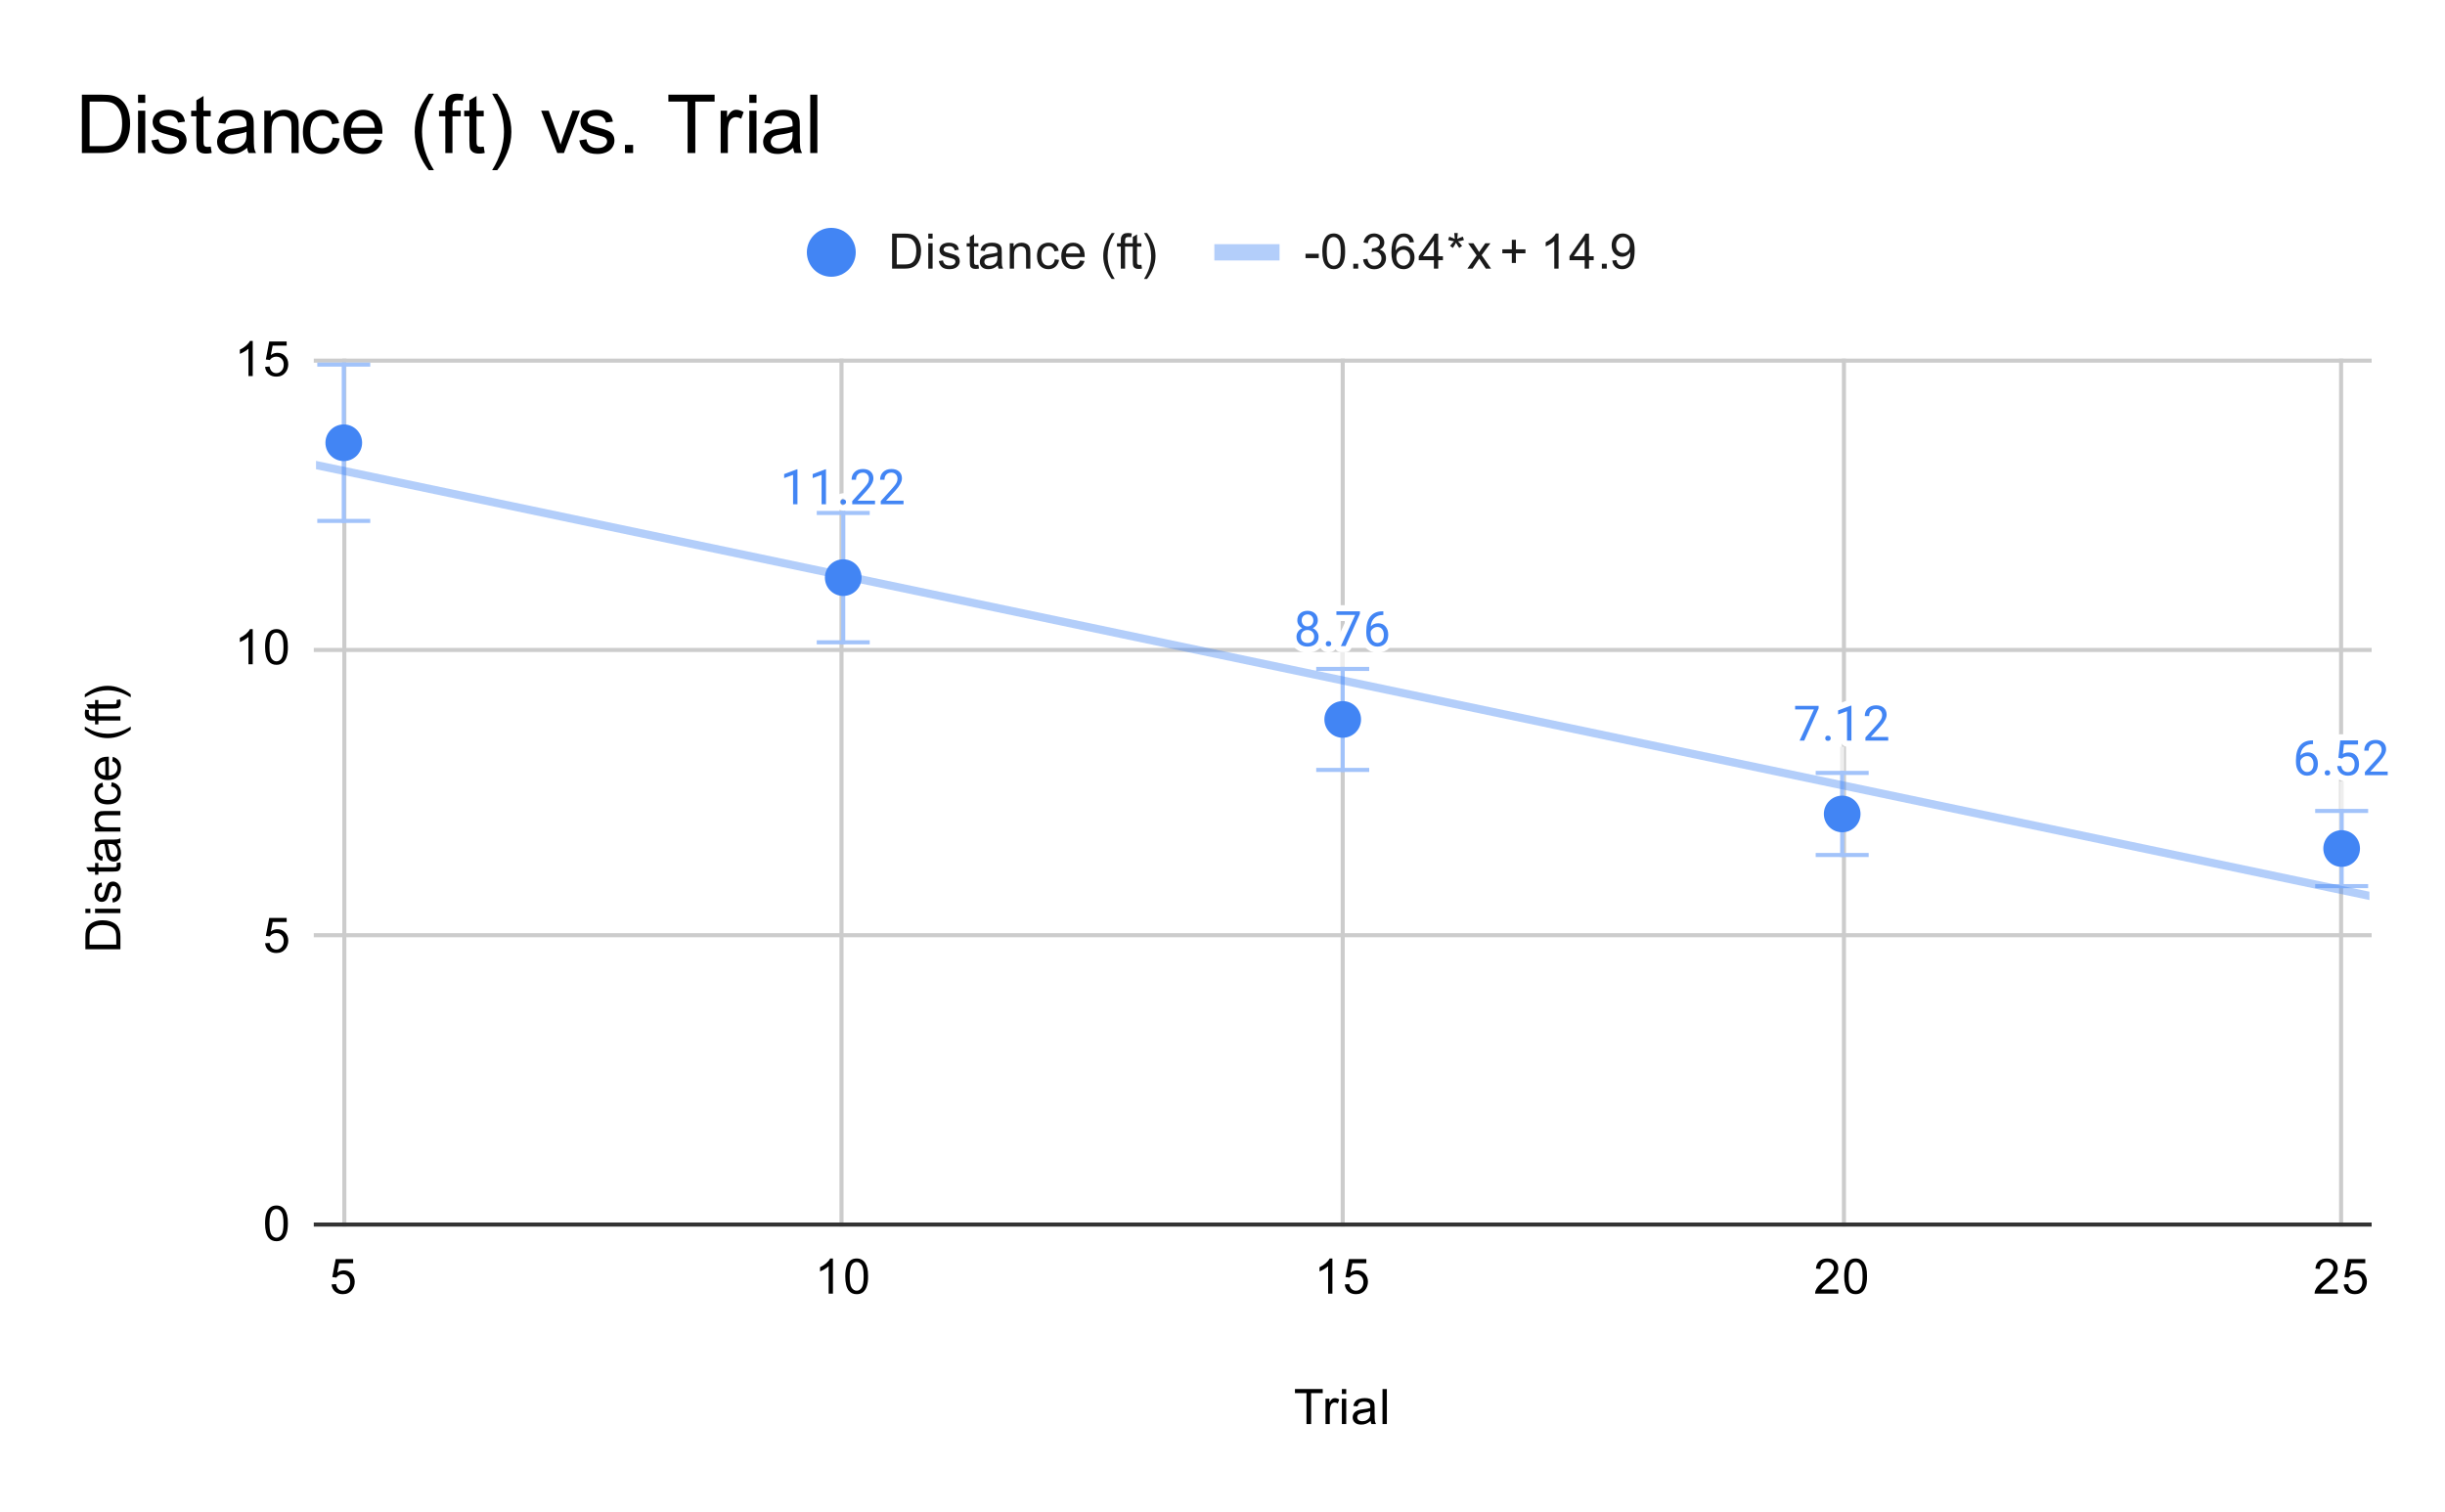 <svg version="1.1" viewBox="0.0 0.0 600.0 371.0" fill="none" stroke="none" stroke-linecap="square" stroke-miterlimit="10" width="600" height="371" xmlns:xlink="http://www.w3.org/1999/xlink" xmlns="http://www.w3.org/2000/svg"><path fill="#ffffff" d="M0 0L600.0 0L600.0 371.0L0 371.0L0 0Z" fill-rule="nonzero"/><path stroke="#cccccc" stroke-width="1.0" stroke-linecap="butt" d="M84.5 88.5L84.5 300.5" fill-rule="nonzero"/><path stroke="#cccccc" stroke-width="1.0" stroke-linecap="butt" d="M206.5 88.5L206.5 300.5" fill-rule="nonzero"/><path stroke="#cccccc" stroke-width="1.0" stroke-linecap="butt" d="M329.5 88.5L329.5 300.5" fill-rule="nonzero"/><path stroke="#cccccc" stroke-width="1.0" stroke-linecap="butt" d="M452.5 88.5L452.5 300.5" fill-rule="nonzero"/><path stroke="#cccccc" stroke-width="1.0" stroke-linecap="butt" d="M574.5 88.5L574.5 300.5" fill-rule="nonzero"/><path stroke="#333333" stroke-width="1.0" stroke-linecap="butt" d="M77.5 300.5L581.5 300.5" fill-rule="nonzero"/><path stroke="#cccccc" stroke-width="1.0" stroke-linecap="butt" d="M77.5 229.5L581.5 229.5" fill-rule="nonzero"/><path stroke="#cccccc" stroke-width="1.0" stroke-linecap="butt" d="M77.5 159.5L581.5 159.5" fill-rule="nonzero"/><path stroke="#cccccc" stroke-width="1.0" stroke-linecap="butt" d="M77.5 88.5L581.5 88.5" fill-rule="nonzero"/><path stroke="#eeeeee" stroke-width="1.0" stroke-linecap="butt" d="M206.93 125.749L206.93 141.749" fill-rule="nonzero"/><path stroke="#eeeeee" stroke-width="1.0" stroke-linecap="butt" d="M329.5 160.545L329.5 176.545" fill-rule="nonzero"/><path stroke="#eeeeee" stroke-width="1.0" stroke-linecap="butt" d="M452.07 183.742L452.07 199.742" fill-rule="nonzero"/><path stroke="#eeeeee" stroke-width="1.0" stroke-linecap="butt" d="M574.639 192.228L574.639 208.228" fill-rule="nonzero"/><clipPath id="id_0"><path d="M77.55 88.283L581.45 88.283L581.45 300.45L77.55 300.45L77.55 88.283Z" clip-rule="nonzero"/></clipPath><path stroke="#a2c3fa" stroke-width="1.0" stroke-linecap="butt" clip-path="url(#id_0)" d="M84.361 127.831L84.361 89.471" fill-rule="nonzero"/><path stroke="#a2c3fa" stroke-width="1.0" stroke-linecap="butt" clip-path="url(#id_0)" d="M78.361 127.831L90.361 127.831" fill-rule="nonzero"/><path stroke="#a2c3fa" stroke-width="1.0" stroke-linecap="butt" clip-path="url(#id_0)" d="M78.361 89.471L90.361 89.471" fill-rule="nonzero"/><path stroke="#a2c3fa" stroke-width="1.0" stroke-linecap="butt" clip-path="url(#id_0)" d="M206.93 157.619L206.93 125.879" fill-rule="nonzero"/><path stroke="#a2c3fa" stroke-width="1.0" stroke-linecap="butt" clip-path="url(#id_0)" d="M200.93 157.619L212.93 157.619" fill-rule="nonzero"/><path stroke="#a2c3fa" stroke-width="1.0" stroke-linecap="butt" clip-path="url(#id_0)" d="M200.93 125.879L212.93 125.879" fill-rule="nonzero"/><path stroke="#a2c3fa" stroke-width="1.0" stroke-linecap="butt" clip-path="url(#id_0)" d="M329.5 188.935L329.5 164.154" fill-rule="nonzero"/><path stroke="#a2c3fa" stroke-width="1.0" stroke-linecap="butt" clip-path="url(#id_0)" d="M323.5 188.935L335.5 188.935" fill-rule="nonzero"/><path stroke="#a2c3fa" stroke-width="1.0" stroke-linecap="butt" clip-path="url(#id_0)" d="M323.5 164.154L335.5 164.154" fill-rule="nonzero"/><path stroke="#a2c3fa" stroke-width="1.0" stroke-linecap="butt" clip-path="url(#id_0)" d="M452.07 209.812L452.07 189.671" fill-rule="nonzero"/><path stroke="#a2c3fa" stroke-width="1.0" stroke-linecap="butt" clip-path="url(#id_0)" d="M446.07 209.812L458.07 209.812" fill-rule="nonzero"/><path stroke="#a2c3fa" stroke-width="1.0" stroke-linecap="butt" clip-path="url(#id_0)" d="M446.07 189.671L458.07 189.671" fill-rule="nonzero"/><path stroke="#a2c3fa" stroke-width="1.0" stroke-linecap="butt" clip-path="url(#id_0)" d="M574.639 217.45L574.639 199.006" fill-rule="nonzero"/><path stroke="#a2c3fa" stroke-width="1.0" stroke-linecap="butt" clip-path="url(#id_0)" d="M568.639 217.45L580.639 217.45" fill-rule="nonzero"/><path stroke="#a2c3fa" stroke-width="1.0" stroke-linecap="butt" clip-path="url(#id_0)" d="M568.639 199.006L580.639 199.006" fill-rule="nonzero"/><path stroke="#4285f4" stroke-width="2.0" stroke-linecap="butt" stroke-opacity="0.4" clip-path="url(#id_0)" d="M0 97.855L581.45 219.841" fill-rule="nonzero"/><path fill="#4285f4" clip-path="url(#id_0)" d="M88.861 108.651C88.861 111.137 86.846 113.151 84.361 113.151C81.875 113.151 79.861 111.137 79.861 108.651C79.861 106.166 81.875 104.151 84.361 104.151C86.846 104.151 88.861 106.166 88.861 108.651Z" fill-rule="nonzero"/><path fill="#4285f4" clip-path="url(#id_0)" d="M211.43 141.749C211.43 144.235 209.416 146.249 206.93 146.249C204.445 146.249 202.43 144.235 202.43 141.749C202.43 139.264 204.445 137.249 206.93 137.249C209.416 137.249 211.43 139.264 211.43 141.749Z" fill-rule="nonzero"/><path fill="#4285f4" clip-path="url(#id_0)" d="M334.0 176.545C334.0 179.03 331.985 181.045 329.5 181.045C327.015 181.045 325.0 179.03 325.0 176.545C325.0 174.059 327.015 172.045 329.5 172.045C331.985 172.045 334.0 174.059 334.0 176.545Z" fill-rule="nonzero"/><path fill="#4285f4" clip-path="url(#id_0)" d="M456.57 199.742C456.57 202.227 454.555 204.242 452.07 204.242C449.584 204.242 447.57 202.227 447.57 199.742C447.57 197.256 449.584 195.242 452.07 195.242C454.555 195.242 456.57 197.256 456.57 199.742Z" fill-rule="nonzero"/><path fill="#4285f4" clip-path="url(#id_0)" d="M579.139 208.228C579.139 210.714 577.125 212.728 574.639 212.728C572.154 212.728 570.139 210.714 570.139 208.228C570.139 205.743 572.154 203.728 574.639 203.728C577.125 203.728 579.139 205.743 579.139 208.228Z" fill-rule="nonzero"/><path stroke="#ffffff" stroke-width="3.0" stroke-linejoin="round" stroke-linecap="round" d="M195.696 123.749L194.618 123.749L194.618 116.531L192.43 117.327L192.43 116.343L195.54 115.171L195.696 115.171L195.696 123.749ZM202.696 123.749L201.618 123.749L201.618 116.531L199.43 117.327L199.43 116.343L202.54 115.171L202.696 115.171L202.696 123.749ZM206.274 123.187Q206.274 122.906 206.43 122.718Q206.602 122.531 206.93 122.531Q207.274 122.531 207.446 122.718Q207.618 122.906 207.618 123.187Q207.618 123.452 207.446 123.64Q207.274 123.812 206.93 123.812Q206.602 123.812 206.43 123.64Q206.274 123.452 206.274 123.187ZM214.727 123.749L209.134 123.749L209.134 122.968L212.087 119.687Q212.743 118.937 212.993 118.484Q213.243 118.015 213.243 117.515Q213.243 116.843 212.837 116.421Q212.446 115.984 211.759 115.984Q210.962 115.984 210.509 116.452Q210.055 116.906 210.055 117.734L208.977 117.734Q208.977 116.546 209.727 115.827Q210.493 115.093 211.759 115.093Q212.962 115.093 213.649 115.718Q214.337 116.343 214.337 117.39Q214.337 118.64 212.727 120.39L210.446 122.859L214.727 122.859L214.727 123.749ZM221.727 123.749L216.134 123.749L216.134 122.968L219.087 119.687Q219.743 118.937 219.993 118.484Q220.243 118.015 220.243 117.515Q220.243 116.843 219.837 116.421Q219.446 115.984 218.759 115.984Q217.962 115.984 217.509 116.452Q217.055 116.906 217.055 117.734L215.977 117.734Q215.977 116.546 216.727 115.827Q217.493 115.093 218.759 115.093Q219.962 115.093 220.649 115.718Q221.337 116.343 221.337 117.39Q221.337 118.64 219.727 120.39L217.446 122.859L221.727 122.859L221.727 123.749Z" fill-rule="nonzero"/><path fill="#4285f4" d="M195.696 123.749L194.618 123.749L194.618 116.531L192.43 117.327L192.43 116.343L195.54 115.171L195.696 115.171L195.696 123.749ZM202.696 123.749L201.618 123.749L201.618 116.531L199.43 117.327L199.43 116.343L202.54 115.171L202.696 115.171L202.696 123.749ZM206.274 123.187Q206.274 122.906 206.43 122.718Q206.602 122.531 206.93 122.531Q207.274 122.531 207.446 122.718Q207.618 122.906 207.618 123.187Q207.618 123.452 207.446 123.64Q207.274 123.812 206.93 123.812Q206.602 123.812 206.43 123.64Q206.274 123.452 206.274 123.187ZM214.727 123.749L209.134 123.749L209.134 122.968L212.087 119.687Q212.743 118.937 212.993 118.484Q213.243 118.015 213.243 117.515Q213.243 116.843 212.837 116.421Q212.446 115.984 211.759 115.984Q210.962 115.984 210.509 116.452Q210.055 116.906 210.055 117.734L208.977 117.734Q208.977 116.546 209.727 115.827Q210.493 115.093 211.759 115.093Q212.962 115.093 213.649 115.718Q214.337 116.343 214.337 117.39Q214.337 118.64 212.727 120.39L210.446 122.859L214.727 122.859L214.727 123.749ZM221.727 123.749L216.134 123.749L216.134 122.968L219.087 119.687Q219.743 118.937 219.993 118.484Q220.243 118.015 220.243 117.515Q220.243 116.843 219.837 116.421Q219.446 115.984 218.759 115.984Q217.962 115.984 217.509 116.452Q217.055 116.906 217.055 117.734L215.977 117.734Q215.977 116.546 216.727 115.827Q217.493 115.093 218.759 115.093Q219.962 115.093 220.649 115.718Q221.337 116.343 221.337 117.39Q221.337 118.64 219.727 120.39L217.446 122.859L221.727 122.859L221.727 123.749Z" fill-rule="nonzero"/><path stroke="#ffffff" stroke-width="3.0" stroke-linejoin="round" stroke-linecap="round" d="M323.391 152.232Q323.391 152.873 323.047 153.373Q322.703 153.873 322.141 154.154Q322.797 154.435 323.188 154.998Q323.578 155.545 323.578 156.248Q323.578 157.342 322.828 158.013Q322.094 158.67 320.875 158.67Q319.641 158.67 318.891 158.013Q318.156 157.342 318.156 156.248Q318.156 155.545 318.531 154.998Q318.906 154.435 319.578 154.154Q319.016 153.873 318.688 153.373Q318.359 152.873 318.359 152.232Q318.359 151.154 319.047 150.529Q319.734 149.888 320.875 149.888Q322.0 149.888 322.688 150.529Q323.391 151.154 323.391 152.232ZM322.5 156.217Q322.5 155.498 322.047 155.06Q321.594 154.607 320.859 154.607Q320.125 154.607 319.672 155.06Q319.234 155.498 319.234 156.232Q319.234 156.951 319.672 157.373Q320.109 157.779 320.875 157.779Q321.625 157.779 322.062 157.357Q322.5 156.935 322.5 156.217ZM320.875 150.779Q320.234 150.779 319.828 151.185Q319.438 151.576 319.438 152.263Q319.438 152.904 319.828 153.31Q320.219 153.717 320.859 153.717Q321.516 153.717 321.906 153.31Q322.297 152.904 322.297 152.263Q322.297 151.607 321.891 151.201Q321.484 150.779 320.875 150.779ZM325.344 157.982Q325.344 157.701 325.5 157.513Q325.672 157.326 326.0 157.326Q326.344 157.326 326.516 157.513Q326.688 157.701 326.688 157.982Q326.688 158.248 326.516 158.435Q326.344 158.607 326.0 158.607Q325.672 158.607 325.5 158.435Q325.344 158.248 325.344 157.982ZM333.719 150.623L330.188 158.545L329.047 158.545L332.562 150.904L327.953 150.904L327.953 150.013L333.719 150.013L333.719 150.623ZM339.469 150.013L339.469 150.92L339.266 150.92Q338.0 150.951 337.25 151.685Q336.5 152.404 336.375 153.717Q337.062 152.951 338.219 152.951Q339.328 152.951 340.0 153.732Q340.672 154.513 340.672 155.763Q340.672 157.076 339.953 157.873Q339.234 158.67 338.016 158.67Q336.797 158.67 336.031 157.732Q335.281 156.779 335.281 155.295L335.281 154.888Q335.281 152.529 336.281 151.279Q337.281 150.029 339.266 150.013L339.469 150.013ZM338.047 153.857Q337.484 153.857 337.016 154.185Q336.547 154.513 336.359 155.029L336.359 155.42Q336.359 156.482 336.828 157.123Q337.312 157.763 338.016 157.763Q338.75 157.763 339.172 157.232Q339.594 156.685 339.594 155.81Q339.594 154.935 339.172 154.404Q338.75 153.857 338.047 153.857Z" fill-rule="nonzero"/><path fill="#4285f4" d="M323.391 152.232Q323.391 152.873 323.047 153.373Q322.703 153.873 322.141 154.154Q322.797 154.435 323.188 154.998Q323.578 155.545 323.578 156.248Q323.578 157.342 322.828 158.013Q322.094 158.67 320.875 158.67Q319.641 158.67 318.891 158.013Q318.156 157.342 318.156 156.248Q318.156 155.545 318.531 154.998Q318.906 154.435 319.578 154.154Q319.016 153.873 318.688 153.373Q318.359 152.873 318.359 152.232Q318.359 151.154 319.047 150.529Q319.734 149.888 320.875 149.888Q322.0 149.888 322.688 150.529Q323.391 151.154 323.391 152.232ZM322.5 156.217Q322.5 155.498 322.047 155.06Q321.594 154.607 320.859 154.607Q320.125 154.607 319.672 155.06Q319.234 155.498 319.234 156.232Q319.234 156.951 319.672 157.373Q320.109 157.779 320.875 157.779Q321.625 157.779 322.062 157.357Q322.5 156.935 322.5 156.217ZM320.875 150.779Q320.234 150.779 319.828 151.185Q319.438 151.576 319.438 152.263Q319.438 152.904 319.828 153.31Q320.219 153.717 320.859 153.717Q321.516 153.717 321.906 153.31Q322.297 152.904 322.297 152.263Q322.297 151.607 321.891 151.201Q321.484 150.779 320.875 150.779ZM325.344 157.982Q325.344 157.701 325.5 157.513Q325.672 157.326 326.0 157.326Q326.344 157.326 326.516 157.513Q326.688 157.701 326.688 157.982Q326.688 158.248 326.516 158.435Q326.344 158.607 326.0 158.607Q325.672 158.607 325.5 158.435Q325.344 158.248 325.344 157.982ZM333.719 150.623L330.188 158.545L329.047 158.545L332.562 150.904L327.953 150.904L327.953 150.013L333.719 150.013L333.719 150.623ZM339.469 150.013L339.469 150.92L339.266 150.92Q338.0 150.951 337.25 151.685Q336.5 152.404 336.375 153.717Q337.062 152.951 338.219 152.951Q339.328 152.951 340.0 153.732Q340.672 154.513 340.672 155.763Q340.672 157.076 339.953 157.873Q339.234 158.67 338.016 158.67Q336.797 158.67 336.031 157.732Q335.281 156.779 335.281 155.295L335.281 154.888Q335.281 152.529 336.281 151.279Q337.281 150.029 339.266 150.013L339.469 150.013ZM338.047 153.857Q337.484 153.857 337.016 154.185Q336.547 154.513 336.359 155.029L336.359 155.42Q336.359 156.482 336.828 157.123Q337.312 157.763 338.016 157.763Q338.75 157.763 339.172 157.232Q339.594 156.685 339.594 155.81Q339.594 154.935 339.172 154.404Q338.75 153.857 338.047 153.857Z" fill-rule="nonzero"/><path stroke="#ffffff" stroke-width="3.0" stroke-linejoin="round" stroke-linecap="round" d="M446.288 173.82L442.757 181.742L441.616 181.742L445.132 174.101L440.523 174.101L440.523 173.21L446.288 173.21L446.288 173.82ZM447.913 181.179Q447.913 180.898 448.07 180.71Q448.241 180.523 448.57 180.523Q448.913 180.523 449.085 180.71Q449.257 180.898 449.257 181.179Q449.257 181.445 449.085 181.632Q448.913 181.804 448.57 181.804Q448.241 181.804 448.07 181.632Q447.913 181.445 447.913 181.179ZM454.335 181.742L453.257 181.742L453.257 174.523L451.07 175.32L451.07 174.335L454.179 173.163L454.335 173.163L454.335 181.742ZM463.366 181.742L457.773 181.742L457.773 180.96L460.726 177.679Q461.382 176.929 461.632 176.476Q461.882 176.007 461.882 175.507Q461.882 174.835 461.476 174.413Q461.085 173.976 460.398 173.976Q459.601 173.976 459.148 174.445Q458.695 174.898 458.695 175.726L457.616 175.726Q457.616 174.538 458.366 173.82Q459.132 173.085 460.398 173.085Q461.601 173.085 462.288 173.71Q462.976 174.335 462.976 175.382Q462.976 176.632 461.366 178.382L459.085 180.851L463.366 180.851L463.366 181.742Z" fill-rule="nonzero"/><path fill="#4285f4" d="M446.288 173.82L442.757 181.742L441.616 181.742L445.132 174.101L440.523 174.101L440.523 173.21L446.288 173.21L446.288 173.82ZM447.913 181.179Q447.913 180.898 448.07 180.71Q448.241 180.523 448.57 180.523Q448.913 180.523 449.085 180.71Q449.257 180.898 449.257 181.179Q449.257 181.445 449.085 181.632Q448.913 181.804 448.57 181.804Q448.241 181.804 448.07 181.632Q447.913 181.445 447.913 181.179ZM454.335 181.742L453.257 181.742L453.257 174.523L451.07 175.32L451.07 174.335L454.179 173.163L454.335 173.163L454.335 181.742ZM463.366 181.742L457.773 181.742L457.773 180.96L460.726 177.679Q461.382 176.929 461.632 176.476Q461.882 176.007 461.882 175.507Q461.882 174.835 461.476 174.413Q461.085 173.976 460.398 173.976Q459.601 173.976 459.148 174.445Q458.695 174.898 458.695 175.726L457.616 175.726Q457.616 174.538 458.366 173.82Q459.132 173.085 460.398 173.085Q461.601 173.085 462.288 173.71Q462.976 174.335 462.976 175.382Q462.976 176.632 461.366 178.382L459.085 180.851L463.366 180.851L463.366 181.742Z" fill-rule="nonzero"/><path stroke="#ffffff" stroke-width="3.0" stroke-linejoin="round" stroke-linecap="round" d="M567.608 181.697L567.608 182.603L567.405 182.603Q566.139 182.634 565.389 183.369Q564.639 184.088 564.514 185.4Q565.202 184.634 566.358 184.634Q567.467 184.634 568.139 185.416Q568.811 186.197 568.811 187.447Q568.811 188.759 568.092 189.556Q567.374 190.353 566.155 190.353Q564.936 190.353 564.17 189.416Q563.42 188.463 563.42 186.978L563.42 186.572Q563.42 184.213 564.42 182.963Q565.42 181.713 567.405 181.697L567.608 181.697ZM566.186 185.541Q565.624 185.541 565.155 185.869Q564.686 186.197 564.499 186.713L564.499 187.103Q564.499 188.166 564.967 188.806Q565.452 189.447 566.155 189.447Q566.889 189.447 567.311 188.916Q567.733 188.369 567.733 187.494Q567.733 186.619 567.311 186.088Q566.889 185.541 566.186 185.541ZM570.483 189.666Q570.483 189.384 570.639 189.197Q570.811 189.009 571.139 189.009Q571.483 189.009 571.655 189.197Q571.827 189.384 571.827 189.666Q571.827 189.931 571.655 190.119Q571.483 190.291 571.139 190.291Q570.811 190.291 570.639 190.119Q570.483 189.931 570.483 189.666ZM573.842 185.947L574.28 181.697L578.655 181.697L578.655 182.697L575.202 182.697L574.936 185.025Q575.577 184.65 576.374 184.65Q577.53 184.65 578.217 185.431Q578.905 186.197 578.905 187.509Q578.905 188.822 578.186 189.588Q577.483 190.353 576.202 190.353Q575.077 190.353 574.358 189.728Q573.639 189.088 573.545 187.978L574.561 187.978Q574.67 188.713 575.092 189.088Q575.514 189.463 576.202 189.463Q576.952 189.463 577.389 188.947Q577.827 188.431 577.827 187.525Q577.827 186.666 577.358 186.15Q576.889 185.634 576.108 185.634Q575.405 185.634 574.999 185.931L574.717 186.166L573.842 185.947ZM585.936 190.228L580.342 190.228L580.342 189.447L583.295 186.166Q583.952 185.416 584.202 184.963Q584.452 184.494 584.452 183.994Q584.452 183.322 584.045 182.9Q583.655 182.463 582.967 182.463Q582.17 182.463 581.717 182.931Q581.264 183.384 581.264 184.213L580.186 184.213Q580.186 183.025 580.936 182.306Q581.702 181.572 582.967 181.572Q584.17 181.572 584.858 182.197Q585.545 182.822 585.545 183.869Q585.545 185.119 583.936 186.869L581.655 189.338L585.936 189.338L585.936 190.228Z" fill-rule="nonzero"/><path fill="#4285f4" d="M567.608 181.697L567.608 182.603L567.405 182.603Q566.139 182.634 565.389 183.369Q564.639 184.088 564.514 185.4Q565.202 184.634 566.358 184.634Q567.467 184.634 568.139 185.416Q568.811 186.197 568.811 187.447Q568.811 188.759 568.092 189.556Q567.374 190.353 566.155 190.353Q564.936 190.353 564.17 189.416Q563.42 188.463 563.42 186.978L563.42 186.572Q563.42 184.213 564.42 182.963Q565.42 181.713 567.405 181.697L567.608 181.697ZM566.186 185.541Q565.624 185.541 565.155 185.869Q564.686 186.197 564.499 186.713L564.499 187.103Q564.499 188.166 564.967 188.806Q565.452 189.447 566.155 189.447Q566.889 189.447 567.311 188.916Q567.733 188.369 567.733 187.494Q567.733 186.619 567.311 186.088Q566.889 185.541 566.186 185.541ZM570.483 189.666Q570.483 189.384 570.639 189.197Q570.811 189.009 571.139 189.009Q571.483 189.009 571.655 189.197Q571.827 189.384 571.827 189.666Q571.827 189.931 571.655 190.119Q571.483 190.291 571.139 190.291Q570.811 190.291 570.639 190.119Q570.483 189.931 570.483 189.666ZM573.842 185.947L574.28 181.697L578.655 181.697L578.655 182.697L575.202 182.697L574.936 185.025Q575.577 184.65 576.374 184.65Q577.53 184.65 578.217 185.431Q578.905 186.197 578.905 187.509Q578.905 188.822 578.186 189.588Q577.483 190.353 576.202 190.353Q575.077 190.353 574.358 189.728Q573.639 189.088 573.545 187.978L574.561 187.978Q574.67 188.713 575.092 189.088Q575.514 189.463 576.202 189.463Q576.952 189.463 577.389 188.947Q577.827 188.431 577.827 187.525Q577.827 186.666 577.358 186.15Q576.889 185.634 576.108 185.634Q575.405 185.634 574.999 185.931L574.717 186.166L573.842 185.947ZM585.936 190.228L580.342 190.228L580.342 189.447L583.295 186.166Q583.952 185.416 584.202 184.963Q584.452 184.494 584.452 183.994Q584.452 183.322 584.045 182.9Q583.655 182.463 582.967 182.463Q582.17 182.463 581.717 182.931Q581.264 183.384 581.264 184.213L580.186 184.213Q580.186 183.025 580.936 182.306Q581.702 181.572 582.967 181.572Q584.17 181.572 584.858 182.197Q585.545 182.822 585.545 183.869Q585.545 185.119 583.936 186.869L581.655 189.338L585.936 189.338L585.936 190.228Z" fill-rule="nonzero"/><path fill="#000000" d="M320.609 349.45L320.609 341.872L317.781 341.872L317.781 340.856L324.594 340.856L324.594 341.872L321.75 341.872L321.75 349.45L320.609 349.45ZM325.281 349.45L325.281 343.231L326.234 343.231L326.234 344.169Q326.594 343.512 326.891 343.309Q327.203 343.091 327.578 343.091Q328.109 343.091 328.656 343.419L328.297 344.403Q327.906 344.169 327.531 344.169Q327.172 344.169 326.891 344.387Q326.625 344.591 326.516 344.966Q326.328 345.528 326.328 346.184L326.328 349.45L325.281 349.45ZM329.297 342.075L329.297 340.856L330.359 340.856L330.359 342.075L329.297 342.075ZM329.297 349.45L329.297 343.231L330.359 343.231L330.359 349.45L329.297 349.45ZM336.359 348.684Q335.766 349.184 335.219 349.387Q334.688 349.591 334.062 349.591Q333.031 349.591 332.484 349.091Q331.938 348.591 331.938 347.809Q331.938 347.356 332.141 346.981Q332.344 346.591 332.688 346.372Q333.031 346.137 333.453 346.028Q333.75 345.934 334.391 345.856Q335.656 345.716 336.266 345.497Q336.266 345.278 336.266 345.231Q336.266 344.575 335.969 344.309Q335.562 343.966 334.766 343.966Q334.031 343.966 333.672 344.231Q333.312 344.481 333.141 345.137L332.109 344.997Q332.25 344.341 332.578 343.934Q332.906 343.528 333.516 343.309Q334.125 343.091 334.922 343.091Q335.719 343.091 336.219 343.278Q336.719 343.466 336.953 343.747Q337.188 344.028 337.281 344.466Q337.328 344.731 337.328 345.434L337.328 346.841Q337.328 348.309 337.391 348.7Q337.469 349.091 337.672 349.45L336.562 349.45Q336.406 349.122 336.359 348.684ZM336.266 346.325Q335.688 346.559 334.547 346.731Q333.891 346.825 333.625 346.95Q333.359 347.059 333.203 347.278Q333.062 347.497 333.062 347.778Q333.062 348.2 333.375 348.481Q333.703 348.762 334.312 348.762Q334.922 348.762 335.391 348.497Q335.875 348.231 336.094 347.762Q336.266 347.403 336.266 346.716L336.266 346.325ZM339.266 349.45L339.266 340.856L340.328 340.856L340.328 349.45L339.266 349.45Z" fill-rule="nonzero"/><path fill="#000000" d="M29.55 232.945L20.956 232.945L20.956 229.976Q20.956 228.976 21.081 228.445Q21.253 227.71 21.691 227.195Q22.269 226.507 23.175 226.179Q24.066 225.835 25.206 225.835Q26.191 225.835 26.941 226.07Q27.691 226.289 28.191 226.648Q28.691 227.007 28.972 227.445Q29.253 227.867 29.409 228.46Q29.55 229.054 29.55 229.835L29.55 232.945ZM28.534 231.804L28.534 229.976Q28.534 229.117 28.378 228.632Q28.222 228.148 27.925 227.867Q27.534 227.46 26.847 227.242Q26.159 227.007 25.191 227.007Q23.847 227.007 23.128 227.46Q22.394 227.898 22.144 228.523Q21.972 228.992 21.972 229.992L21.972 231.804L28.534 231.804ZM22.175 224.07L20.956 224.07L20.956 223.007L22.175 223.007L22.175 224.07ZM29.55 224.07L23.331 224.07L23.331 223.007L29.55 223.007L29.55 224.07ZM27.691 221.492L27.534 220.46Q28.159 220.367 28.488 219.976Q28.816 219.57 28.816 218.835Q28.816 218.117 28.534 217.773Q28.238 217.414 27.831 217.414Q27.472 217.414 27.269 217.726Q27.128 217.945 26.909 218.804Q26.613 219.96 26.409 220.414Q26.191 220.851 25.816 221.085Q25.441 221.32 24.972 221.32Q24.566 221.32 24.206 221.132Q23.847 220.945 23.613 220.617Q23.441 220.367 23.316 219.945Q23.191 219.523 23.191 219.023Q23.191 218.304 23.409 217.757Q23.613 217.195 23.972 216.929Q24.331 216.664 24.925 216.57L25.066 217.601Q24.597 217.664 24.331 218.007Q24.05 218.335 24.05 218.96Q24.05 219.679 24.3 219.992Q24.534 220.304 24.863 220.304Q25.066 220.304 25.222 220.179Q25.394 220.039 25.503 219.773Q25.566 219.617 25.769 218.835Q26.081 217.71 26.269 217.273Q26.456 216.835 26.816 216.585Q27.175 216.335 27.722 216.335Q28.253 216.335 28.722 216.648Q29.175 216.945 29.441 217.523Q29.691 218.101 29.691 218.835Q29.691 220.054 29.191 220.695Q28.675 221.32 27.691 221.492ZM28.613 211.773L29.534 211.617Q29.628 212.07 29.628 212.414Q29.628 212.992 29.456 213.304Q29.269 213.617 28.972 213.757Q28.675 213.882 27.722 213.882L24.144 213.882L24.144 214.648L23.331 214.648L23.331 213.882L21.784 213.882L21.159 212.835L23.331 212.835L23.331 211.773L24.144 211.773L24.144 212.835L27.784 212.835Q28.238 212.835 28.363 212.789Q28.488 212.726 28.566 212.601Q28.644 212.476 28.644 212.242Q28.644 212.054 28.613 211.773ZM28.784 207.007Q29.284 207.601 29.488 208.148Q29.691 208.679 29.691 209.304Q29.691 210.335 29.191 210.882Q28.691 211.429 27.909 211.429Q27.456 211.429 27.081 211.226Q26.691 211.023 26.472 210.679Q26.238 210.335 26.128 209.914Q26.034 209.617 25.956 208.976Q25.816 207.71 25.597 207.101Q25.378 207.101 25.331 207.101Q24.675 207.101 24.409 207.398Q24.066 207.804 24.066 208.601Q24.066 209.335 24.331 209.695Q24.581 210.054 25.238 210.226L25.097 211.257Q24.441 211.117 24.034 210.789Q23.628 210.46 23.409 209.851Q23.191 209.242 23.191 208.445Q23.191 207.648 23.378 207.148Q23.566 206.648 23.847 206.414Q24.128 206.179 24.566 206.085Q24.831 206.039 25.534 206.039L26.941 206.039Q28.409 206.039 28.8 205.976Q29.191 205.898 29.55 205.695L29.55 206.804Q29.222 206.96 28.784 207.007ZM26.425 207.101Q26.659 207.679 26.831 208.82Q26.925 209.476 27.05 209.742Q27.159 210.007 27.378 210.164Q27.597 210.304 27.878 210.304Q28.3 210.304 28.581 209.992Q28.863 209.664 28.863 209.054Q28.863 208.445 28.597 207.976Q28.331 207.492 27.863 207.273Q27.503 207.101 26.816 207.101L26.425 207.101ZM29.55 204.07L23.331 204.07L23.331 203.132L24.206 203.132Q23.191 202.445 23.191 201.148Q23.191 200.585 23.394 200.117Q23.597 199.632 23.925 199.398Q24.253 199.164 24.691 199.07Q24.988 199.023 25.722 199.023L29.55 199.023L29.55 200.07L25.769 200.07Q25.113 200.07 24.8 200.195Q24.488 200.32 24.3 200.632Q24.097 200.945 24.097 201.367Q24.097 202.039 24.534 202.539Q24.956 203.023 26.144 203.023L29.55 203.023L29.55 204.07ZM27.269 193.007L27.409 191.976Q28.472 192.148 29.081 192.851Q29.691 193.554 29.691 194.57Q29.691 195.851 28.863 196.632Q28.019 197.398 26.456 197.398Q25.456 197.398 24.706 197.07Q23.941 196.726 23.566 196.054Q23.191 195.367 23.191 194.554Q23.191 193.554 23.706 192.914Q24.206 192.257 25.159 192.07L25.316 193.101Q24.691 193.242 24.378 193.617Q24.05 193.992 24.05 194.523Q24.05 195.32 24.628 195.82Q25.191 196.32 26.425 196.32Q27.691 196.32 28.253 195.835Q28.816 195.351 28.816 194.585Q28.816 193.96 28.441 193.554Q28.066 193.132 27.269 193.007ZM27.55 186.82L27.675 185.726Q28.628 185.976 29.159 186.679Q29.691 187.382 29.691 188.46Q29.691 189.82 28.847 190.632Q28.003 191.429 26.488 191.429Q24.925 191.429 24.066 190.617Q23.191 189.804 23.191 188.523Q23.191 187.273 24.034 186.492Q24.878 185.695 26.425 185.695Q26.519 185.695 26.706 185.695L26.706 190.335Q27.738 190.273 28.284 189.757Q28.816 189.242 28.816 188.46Q28.816 187.882 28.519 187.476Q28.206 187.054 27.55 186.82ZM25.847 190.273L25.847 186.804Q25.05 186.867 24.659 187.195Q24.05 187.71 24.05 188.507Q24.05 189.242 24.534 189.742Q25.019 190.226 25.847 190.273ZM32.081 179.054Q30.972 179.929 29.503 180.539Q28.019 181.132 26.441 181.132Q25.05 181.132 23.769 180.695Q22.284 180.164 20.816 179.054L20.816 178.304Q22.034 179.007 22.55 179.242Q23.363 179.601 24.238 179.804Q25.331 180.054 26.441 180.054Q29.269 180.054 32.081 178.304L32.081 179.054ZM29.55 176.82L24.144 176.82L24.144 177.757L23.331 177.757L23.331 176.82L22.659 176.82Q22.034 176.82 21.738 176.71Q21.316 176.554 21.066 176.179Q20.816 175.789 20.816 175.101Q20.816 174.648 20.925 174.117L21.831 174.273Q21.784 174.601 21.784 174.898Q21.784 175.382 21.988 175.585Q22.191 175.773 22.753 175.773L23.331 175.773L23.331 174.554L24.144 174.554L24.144 175.773L29.55 175.773L29.55 176.82ZM28.613 171.773L29.534 171.617Q29.628 172.07 29.628 172.414Q29.628 172.992 29.456 173.304Q29.269 173.617 28.972 173.757Q28.675 173.882 27.722 173.882L24.144 173.882L24.144 174.648L23.331 174.648L23.331 173.882L21.784 173.882L21.159 172.835L23.331 172.835L23.331 171.773L24.144 171.773L24.144 172.835L27.784 172.835Q28.238 172.835 28.363 172.789Q28.488 172.726 28.566 172.601Q28.644 172.476 28.644 172.242Q28.644 172.054 28.613 171.773ZM32.081 170.382L32.081 171.132Q29.269 169.382 26.441 169.382Q25.347 169.382 24.253 169.632Q23.378 169.835 22.566 170.195Q22.05 170.429 20.816 171.132L20.816 170.382Q22.284 169.289 23.769 168.757Q25.05 168.304 26.441 168.304Q28.019 168.304 29.503 168.914Q30.972 169.523 32.081 170.382Z" fill-rule="nonzero"/><path fill="#000000" d="M65.05 300.216Q65.05 298.684 65.362 297.762Q65.675 296.825 66.284 296.325Q66.909 295.825 67.847 295.825Q68.534 295.825 69.05 296.106Q69.581 296.387 69.925 296.919Q70.269 297.434 70.456 298.184Q70.644 298.934 70.644 300.216Q70.644 301.731 70.331 302.653Q70.034 303.575 69.409 304.091Q68.8 304.591 67.847 304.591Q66.612 304.591 65.894 303.7Q65.05 302.637 65.05 300.216ZM66.128 300.216Q66.128 302.325 66.628 303.028Q67.128 303.731 67.847 303.731Q68.581 303.731 69.066 303.028Q69.566 302.325 69.566 300.216Q69.566 298.091 69.066 297.403Q68.581 296.7 67.831 296.7Q67.112 296.7 66.675 297.309Q66.128 298.091 66.128 300.216Z" fill-rule="nonzero"/><path fill="#000000" d="M65.05 231.478L66.159 231.384Q66.284 232.197 66.722 232.603Q67.175 233.009 67.816 233.009Q68.566 233.009 69.097 232.431Q69.628 231.853 69.628 230.915Q69.628 230.009 69.112 229.493Q68.612 228.962 67.784 228.962Q67.284 228.962 66.862 229.197Q66.456 229.431 66.222 229.79L65.237 229.665L66.066 225.259L70.347 225.259L70.347 226.259L66.909 226.259L66.456 228.572Q67.222 228.025 68.066 228.025Q69.191 228.025 69.956 228.806Q70.737 229.587 70.737 230.822Q70.737 231.978 70.066 232.837Q69.237 233.868 67.816 233.868Q66.644 233.868 65.894 233.212Q65.159 232.556 65.05 231.478Z" fill-rule="nonzero"/><path fill="#000000" d="M62.019 163.006L60.972 163.006L60.972 156.287Q60.581 156.646 59.956 157.021Q59.347 157.381 58.862 157.552L58.862 156.537Q59.737 156.115 60.394 155.537Q61.066 154.943 61.347 154.381L62.019 154.381L62.019 163.006ZM65.05 158.771Q65.05 157.24 65.362 156.318Q65.675 155.381 66.284 154.881Q66.909 154.381 67.847 154.381Q68.534 154.381 69.05 154.662Q69.581 154.943 69.925 155.474Q70.269 155.99 70.456 156.74Q70.644 157.49 70.644 158.771Q70.644 160.287 70.331 161.209Q70.034 162.131 69.409 162.646Q68.8 163.146 67.847 163.146Q66.612 163.146 65.894 162.256Q65.05 161.193 65.05 158.771ZM66.128 158.771Q66.128 160.881 66.628 161.584Q67.128 162.287 67.847 162.287Q68.581 162.287 69.066 161.584Q69.566 160.881 69.566 158.771Q69.566 156.646 69.066 155.959Q68.581 155.256 67.831 155.256Q67.112 155.256 66.675 155.865Q66.128 156.646 66.128 158.771Z" fill-rule="nonzero"/><path fill="#000000" d="M62.019 92.283L60.972 92.283L60.972 85.565Q60.581 85.924 59.956 86.299Q59.347 86.658 58.862 86.83L58.862 85.815Q59.737 85.393 60.394 84.815Q61.066 84.221 61.347 83.658L62.019 83.658L62.019 92.283ZM65.05 90.033L66.159 89.94Q66.284 90.752 66.722 91.158Q67.175 91.565 67.816 91.565Q68.566 91.565 69.097 90.986Q69.628 90.408 69.628 89.471Q69.628 88.565 69.112 88.049Q68.612 87.518 67.784 87.518Q67.284 87.518 66.862 87.752Q66.456 87.986 66.222 88.346L65.237 88.221L66.066 83.815L70.347 83.815L70.347 84.815L66.909 84.815L66.456 87.127Q67.222 86.58 68.066 86.58Q69.191 86.58 69.956 87.361Q70.737 88.143 70.737 89.377Q70.737 90.533 70.066 91.393Q69.237 92.424 67.816 92.424Q66.644 92.424 65.894 91.768Q65.159 91.111 65.05 90.033Z" fill-rule="nonzero"/><path fill="#000000" d="M81.361 315.2L82.47 315.106Q82.595 315.919 83.033 316.325Q83.486 316.731 84.126 316.731Q84.876 316.731 85.408 316.153Q85.939 315.575 85.939 314.637Q85.939 313.731 85.423 313.216Q84.923 312.684 84.095 312.684Q83.595 312.684 83.173 312.919Q82.767 313.153 82.533 313.512L81.548 313.387L82.376 308.981L86.658 308.981L86.658 309.981L83.22 309.981L82.767 312.294Q83.533 311.747 84.376 311.747Q85.501 311.747 86.267 312.528Q87.048 313.309 87.048 314.544Q87.048 315.7 86.376 316.559Q85.548 317.591 84.126 317.591Q82.955 317.591 82.205 316.934Q81.47 316.278 81.361 315.2Z" fill-rule="nonzero"/><path fill="#000000" d="M204.399 317.45L203.352 317.45L203.352 310.731Q202.962 311.091 202.337 311.466Q201.727 311.825 201.243 311.997L201.243 310.981Q202.118 310.559 202.774 309.981Q203.446 309.387 203.727 308.825L204.399 308.825L204.399 317.45ZM207.43 313.216Q207.43 311.684 207.743 310.762Q208.055 309.825 208.665 309.325Q209.29 308.825 210.227 308.825Q210.915 308.825 211.43 309.106Q211.962 309.387 212.305 309.919Q212.649 310.434 212.837 311.184Q213.024 311.934 213.024 313.216Q213.024 314.731 212.712 315.653Q212.415 316.575 211.79 317.091Q211.18 317.591 210.227 317.591Q208.993 317.591 208.274 316.7Q207.43 315.637 207.43 313.216ZM208.509 313.216Q208.509 315.325 209.009 316.028Q209.509 316.731 210.227 316.731Q210.962 316.731 211.446 316.028Q211.946 315.325 211.946 313.216Q211.946 311.091 211.446 310.403Q210.962 309.7 210.212 309.7Q209.493 309.7 209.055 310.309Q208.509 311.091 208.509 313.216Z" fill-rule="nonzero"/><path fill="#000000" d="M326.969 317.45L325.922 317.45L325.922 310.731Q325.531 311.091 324.906 311.466Q324.297 311.825 323.812 311.997L323.812 310.981Q324.688 310.559 325.344 309.981Q326.016 309.387 326.297 308.825L326.969 308.825L326.969 317.45ZM330.0 315.2L331.109 315.106Q331.234 315.919 331.672 316.325Q332.125 316.731 332.766 316.731Q333.516 316.731 334.047 316.153Q334.578 315.575 334.578 314.637Q334.578 313.731 334.062 313.216Q333.562 312.684 332.734 312.684Q332.234 312.684 331.812 312.919Q331.406 313.153 331.172 313.512L330.188 313.387L331.016 308.981L335.297 308.981L335.297 309.981L331.859 309.981L331.406 312.294Q332.172 311.747 333.016 311.747Q334.141 311.747 334.906 312.528Q335.688 313.309 335.688 314.544Q335.688 315.7 335.016 316.559Q334.188 317.591 332.766 317.591Q331.594 317.591 330.844 316.934Q330.109 316.278 330.0 315.2Z" fill-rule="nonzero"/><path fill="#000000" d="M451.116 316.434L451.116 317.45L445.429 317.45Q445.429 317.075 445.554 316.716Q445.773 316.137 446.241 315.575Q446.726 315.012 447.632 314.278Q449.038 313.122 449.523 312.45Q450.023 311.778 450.023 311.184Q450.023 310.559 449.57 310.137Q449.116 309.7 448.398 309.7Q447.632 309.7 447.179 310.153Q446.726 310.606 446.71 311.419L445.632 311.309Q445.741 310.091 446.46 309.466Q447.195 308.825 448.429 308.825Q449.663 308.825 450.382 309.512Q451.101 310.2 451.101 311.216Q451.101 311.731 450.882 312.231Q450.679 312.716 450.179 313.278Q449.695 313.825 448.57 314.778Q447.616 315.575 447.335 315.872Q447.07 316.153 446.898 316.434L451.116 316.434ZM452.57 313.216Q452.57 311.684 452.882 310.762Q453.195 309.825 453.804 309.325Q454.429 308.825 455.366 308.825Q456.054 308.825 456.57 309.106Q457.101 309.387 457.445 309.919Q457.788 310.434 457.976 311.184Q458.163 311.934 458.163 313.216Q458.163 314.731 457.851 315.653Q457.554 316.575 456.929 317.091Q456.32 317.591 455.366 317.591Q454.132 317.591 453.413 316.7Q452.57 315.637 452.57 313.216ZM453.648 313.216Q453.648 315.325 454.148 316.028Q454.648 316.731 455.366 316.731Q456.101 316.731 456.585 316.028Q457.085 315.325 457.085 313.216Q457.085 311.091 456.585 310.403Q456.101 309.7 455.351 309.7Q454.632 309.7 454.195 310.309Q453.648 311.091 453.648 313.216Z" fill-rule="nonzero"/><path fill="#000000" d="M573.686 316.434L573.686 317.45L567.999 317.45Q567.999 317.075 568.124 316.716Q568.342 316.137 568.811 315.575Q569.295 315.012 570.202 314.278Q571.608 313.122 572.092 312.45Q572.592 311.778 572.592 311.184Q572.592 310.559 572.139 310.137Q571.686 309.7 570.967 309.7Q570.202 309.7 569.749 310.153Q569.295 310.606 569.28 311.419L568.202 311.309Q568.311 310.091 569.03 309.466Q569.764 308.825 570.999 308.825Q572.233 308.825 572.952 309.512Q573.67 310.2 573.67 311.216Q573.67 311.731 573.452 312.231Q573.249 312.716 572.749 313.278Q572.264 313.825 571.139 314.778Q570.186 315.575 569.905 315.872Q569.639 316.153 569.467 316.434L573.686 316.434ZM575.139 315.2L576.249 315.106Q576.374 315.919 576.811 316.325Q577.264 316.731 577.905 316.731Q578.655 316.731 579.186 316.153Q579.717 315.575 579.717 314.637Q579.717 313.731 579.202 313.216Q578.702 312.684 577.874 312.684Q577.374 312.684 576.952 312.919Q576.545 313.153 576.311 313.512L575.327 313.387L576.155 308.981L580.436 308.981L580.436 309.981L576.999 309.981L576.545 312.294Q577.311 311.747 578.155 311.747Q579.28 311.747 580.045 312.528Q580.827 313.309 580.827 314.544Q580.827 315.7 580.155 316.559Q579.327 317.591 577.905 317.591Q576.733 317.591 575.983 316.934Q575.249 316.278 575.139 315.2Z" fill-rule="nonzero"/><path fill="#4285f4" d="M210.0 61.917C210.0 65.23 207.314 67.917 204.0 67.917C200.686 67.917 198.0 65.23 198.0 61.917C198.0 58.603 200.686 55.917 204.0 55.917C207.314 55.917 210.0 58.603 210.0 61.917Z" fill-rule="nonzero"/><path fill="#1a1a1a" d="M218.922 65.917L218.922 57.323L221.891 57.323Q222.891 57.323 223.422 57.448Q224.156 57.62 224.672 58.057Q225.359 58.635 225.688 59.542Q226.031 60.432 226.031 61.573Q226.031 62.557 225.797 63.307Q225.578 64.057 225.219 64.557Q224.859 65.057 224.422 65.339Q224.0 65.62 223.406 65.776Q222.812 65.917 222.031 65.917L218.922 65.917ZM220.062 64.901L221.891 64.901Q222.75 64.901 223.234 64.745Q223.719 64.589 224.0 64.292Q224.406 63.901 224.625 63.214Q224.859 62.526 224.859 61.557Q224.859 60.214 224.406 59.495Q223.969 58.76 223.344 58.51Q222.875 58.339 221.875 58.339L220.062 58.339L220.062 64.901ZM227.797 58.542L227.797 57.323L228.859 57.323L228.859 58.542L227.797 58.542ZM227.797 65.917L227.797 59.698L228.859 59.698L228.859 65.917L227.797 65.917ZM230.375 64.057L231.406 63.901Q231.5 64.526 231.891 64.854Q232.297 65.182 233.031 65.182Q233.75 65.182 234.094 64.901Q234.453 64.604 234.453 64.198Q234.453 63.839 234.141 63.635Q233.922 63.495 233.062 63.276Q231.906 62.979 231.453 62.776Q231.016 62.557 230.781 62.182Q230.547 61.807 230.547 61.339Q230.547 60.932 230.734 60.573Q230.922 60.214 231.25 59.979Q231.5 59.807 231.922 59.682Q232.344 59.557 232.844 59.557Q233.562 59.557 234.109 59.776Q234.672 59.979 234.938 60.339Q235.203 60.698 235.297 61.292L234.266 61.432Q234.203 60.964 233.859 60.698Q233.531 60.417 232.906 60.417Q232.188 60.417 231.875 60.667Q231.562 60.901 231.562 61.229Q231.562 61.432 231.688 61.589Q231.828 61.76 232.094 61.87Q232.25 61.932 233.031 62.135Q234.156 62.448 234.594 62.635Q235.031 62.823 235.281 63.182Q235.531 63.542 235.531 64.089Q235.531 64.62 235.219 65.089Q234.922 65.542 234.344 65.807Q233.766 66.057 233.031 66.057Q231.812 66.057 231.172 65.557Q230.547 65.042 230.375 64.057ZM240.094 64.979L240.25 65.901Q239.797 65.995 239.453 65.995Q238.875 65.995 238.562 65.823Q238.25 65.635 238.109 65.339Q237.984 65.042 237.984 64.089L237.984 60.51L237.219 60.51L237.219 59.698L237.984 59.698L237.984 58.151L239.031 57.526L239.031 59.698L240.094 59.698L240.094 60.51L239.031 60.51L239.031 64.151Q239.031 64.604 239.078 64.729Q239.141 64.854 239.266 64.932Q239.391 65.01 239.625 65.01Q239.812 65.01 240.094 64.979ZM244.859 65.151Q244.266 65.651 243.719 65.854Q243.188 66.057 242.562 66.057Q241.531 66.057 240.984 65.557Q240.438 65.057 240.438 64.276Q240.438 63.823 240.641 63.448Q240.844 63.057 241.188 62.839Q241.531 62.604 241.953 62.495Q242.25 62.401 242.891 62.323Q244.156 62.182 244.766 61.964Q244.766 61.745 244.766 61.698Q244.766 61.042 244.469 60.776Q244.062 60.432 243.266 60.432Q242.531 60.432 242.172 60.698Q241.812 60.948 241.641 61.604L240.609 61.464Q240.75 60.807 241.078 60.401Q241.406 59.995 242.016 59.776Q242.625 59.557 243.422 59.557Q244.219 59.557 244.719 59.745Q245.219 59.932 245.453 60.214Q245.688 60.495 245.781 60.932Q245.828 61.198 245.828 61.901L245.828 63.307Q245.828 64.776 245.891 65.167Q245.969 65.557 246.172 65.917L245.062 65.917Q244.906 65.589 244.859 65.151ZM244.766 62.792Q244.188 63.026 243.047 63.198Q242.391 63.292 242.125 63.417Q241.859 63.526 241.703 63.745Q241.562 63.964 241.562 64.245Q241.562 64.667 241.875 64.948Q242.203 65.229 242.812 65.229Q243.422 65.229 243.891 64.964Q244.375 64.698 244.594 64.229Q244.766 63.87 244.766 63.182L244.766 62.792ZM247.797 65.917L247.797 59.698L248.734 59.698L248.734 60.573Q249.422 59.557 250.719 59.557Q251.281 59.557 251.75 59.76Q252.234 59.964 252.469 60.292Q252.703 60.62 252.797 61.057Q252.844 61.354 252.844 62.089L252.844 65.917L251.797 65.917L251.797 62.135Q251.797 61.479 251.672 61.167Q251.547 60.854 251.234 60.667Q250.922 60.464 250.5 60.464Q249.828 60.464 249.328 60.901Q248.844 61.323 248.844 62.51L248.844 65.917L247.797 65.917ZM258.859 63.635L259.891 63.776Q259.719 64.839 259.016 65.448Q258.312 66.057 257.297 66.057Q256.016 66.057 255.234 65.229Q254.469 64.385 254.469 62.823Q254.469 61.823 254.797 61.073Q255.141 60.307 255.812 59.932Q256.5 59.557 257.312 59.557Q258.312 59.557 258.953 60.073Q259.609 60.573 259.797 61.526L258.766 61.682Q258.625 61.057 258.25 60.745Q257.875 60.417 257.344 60.417Q256.547 60.417 256.047 60.995Q255.547 61.557 255.547 62.792Q255.547 64.057 256.031 64.62Q256.516 65.182 257.281 65.182Q257.906 65.182 258.312 64.807Q258.734 64.432 258.859 63.635ZM265.047 63.917L266.141 64.042Q265.891 64.995 265.188 65.526Q264.484 66.057 263.406 66.057Q262.047 66.057 261.234 65.214Q260.438 64.37 260.438 62.854Q260.438 61.292 261.25 60.432Q262.062 59.557 263.344 59.557Q264.594 59.557 265.375 60.401Q266.172 61.245 266.172 62.792Q266.172 62.885 266.172 63.073L261.531 63.073Q261.594 64.104 262.109 64.651Q262.625 65.182 263.406 65.182Q263.984 65.182 264.391 64.885Q264.812 64.573 265.047 63.917ZM261.594 62.214L265.062 62.214Q265.0 61.417 264.672 61.026Q264.156 60.417 263.359 60.417Q262.625 60.417 262.125 60.901Q261.641 61.385 261.594 62.214ZM272.812 68.448Q271.938 67.339 271.328 65.87Q270.734 64.385 270.734 62.807Q270.734 61.417 271.172 60.135Q271.703 58.651 272.812 57.182L273.562 57.182Q272.859 58.401 272.625 58.917Q272.266 59.729 272.062 60.604Q271.812 61.698 271.812 62.807Q271.812 65.635 273.562 68.448L272.812 68.448ZM275.047 65.917L275.047 60.51L274.109 60.51L274.109 59.698L275.047 59.698L275.047 59.026Q275.047 58.401 275.156 58.104Q275.312 57.682 275.688 57.432Q276.078 57.182 276.766 57.182Q277.219 57.182 277.75 57.292L277.594 58.198Q277.266 58.151 276.969 58.151Q276.484 58.151 276.281 58.354Q276.094 58.557 276.094 59.12L276.094 59.698L277.312 59.698L277.312 60.51L276.094 60.51L276.094 65.917L275.047 65.917ZM280.094 64.979L280.25 65.901Q279.797 65.995 279.453 65.995Q278.875 65.995 278.562 65.823Q278.25 65.635 278.109 65.339Q277.984 65.042 277.984 64.089L277.984 60.51L277.219 60.51L277.219 59.698L277.984 59.698L277.984 58.151L279.031 57.526L279.031 59.698L280.094 59.698L280.094 60.51L279.031 60.51L279.031 64.151Q279.031 64.604 279.078 64.729Q279.141 64.854 279.266 64.932Q279.391 65.01 279.625 65.01Q279.812 65.01 280.094 64.979ZM281.484 68.448L280.734 68.448Q282.484 65.635 282.484 62.807Q282.484 61.714 282.234 60.62Q282.031 59.745 281.672 58.932Q281.438 58.417 280.734 57.182L281.484 57.182Q282.578 58.651 283.109 60.135Q283.562 61.417 283.562 62.807Q283.562 64.385 282.953 65.87Q282.344 67.339 281.484 68.448Z" fill-rule="nonzero"/><path stroke="#4285f4" stroke-width="4.0" stroke-linecap="butt" stroke-opacity="0.4" d="M300.0 61.917L312.0 61.917" fill-rule="nonzero"/><path fill="#1a1a1a" d="M320.375 63.339L320.375 62.276L323.625 62.276L323.625 63.339L320.375 63.339ZM324.5 61.682Q324.5 60.151 324.812 59.229Q325.125 58.292 325.734 57.792Q326.359 57.292 327.297 57.292Q327.984 57.292 328.5 57.573Q329.031 57.854 329.375 58.385Q329.719 58.901 329.906 59.651Q330.094 60.401 330.094 61.682Q330.094 63.198 329.781 64.12Q329.484 65.042 328.859 65.557Q328.25 66.057 327.297 66.057Q326.062 66.057 325.344 65.167Q324.5 64.104 324.5 61.682ZM325.578 61.682Q325.578 63.792 326.078 64.495Q326.578 65.198 327.297 65.198Q328.031 65.198 328.516 64.495Q329.016 63.792 329.016 61.682Q329.016 59.557 328.516 58.87Q328.031 58.167 327.281 58.167Q326.562 58.167 326.125 58.776Q325.578 59.557 325.578 61.682ZM332.094 65.917L332.094 64.714L333.297 64.714L333.297 65.917L332.094 65.917ZM334.5 63.651L335.562 63.51Q335.734 64.401 336.172 64.807Q336.609 65.198 337.234 65.198Q337.984 65.198 338.5 64.682Q339.016 64.167 339.016 63.401Q339.016 62.682 338.531 62.214Q338.062 61.729 337.328 61.729Q337.031 61.729 336.578 61.854L336.703 60.917Q336.812 60.932 336.875 60.932Q337.547 60.932 338.078 60.589Q338.625 60.229 338.625 59.495Q338.625 58.917 338.234 58.542Q337.844 58.151 337.219 58.151Q336.609 58.151 336.188 58.542Q335.781 58.932 335.672 59.698L334.609 59.51Q334.797 58.464 335.484 57.885Q336.172 57.292 337.188 57.292Q337.891 57.292 338.484 57.604Q339.078 57.901 339.391 58.417Q339.703 58.932 339.703 59.526Q339.703 60.073 339.406 60.542Q339.109 60.995 338.531 61.26Q339.281 61.432 339.703 61.995Q340.125 62.542 340.125 63.385Q340.125 64.51 339.297 65.292Q338.484 66.073 337.234 66.073Q336.109 66.073 335.359 65.401Q334.609 64.714 334.5 63.651ZM346.969 59.432L345.922 59.51Q345.781 58.885 345.531 58.604Q345.094 58.151 344.469 58.151Q343.969 58.151 343.578 58.432Q343.094 58.807 342.797 59.51Q342.516 60.198 342.5 61.479Q342.875 60.901 343.422 60.62Q343.984 60.339 344.594 60.339Q345.641 60.339 346.375 61.12Q347.125 61.901 347.125 63.12Q347.125 63.932 346.766 64.635Q346.422 65.323 345.812 65.698Q345.203 66.057 344.438 66.057Q343.109 66.057 342.281 65.089Q341.453 64.12 341.453 61.901Q341.453 59.401 342.375 58.276Q343.172 57.292 344.531 57.292Q345.547 57.292 346.188 57.87Q346.844 58.432 346.969 59.432ZM342.672 63.135Q342.672 63.682 342.891 64.182Q343.125 64.667 343.531 64.932Q343.953 65.198 344.422 65.198Q345.078 65.198 345.562 64.667Q346.047 64.12 346.047 63.198Q346.047 62.307 345.562 61.792Q345.094 61.276 344.375 61.276Q343.656 61.276 343.156 61.792Q342.672 62.307 342.672 63.135ZM351.875 65.917L351.875 63.854L348.156 63.854L348.156 62.885L352.078 57.323L352.938 57.323L352.938 62.885L354.094 62.885L354.094 63.854L352.938 63.854L352.938 65.917L351.875 65.917ZM351.875 62.885L351.875 59.026L349.188 62.885L351.875 62.885ZM355.375 58.901L355.641 58.073Q356.578 58.401 357.0 58.635Q356.891 57.573 356.875 57.182L357.734 57.182Q357.719 57.76 357.594 58.635Q358.203 58.323 358.984 58.073L359.25 58.901Q358.5 59.151 357.797 59.229Q358.141 59.542 358.797 60.339L358.094 60.839Q357.75 60.37 357.297 59.573Q356.859 60.401 356.531 60.839L355.844 60.339Q356.516 59.495 356.812 59.229Q356.062 59.089 355.375 58.901ZM360.094 65.917L362.359 62.682L360.266 59.698L361.578 59.698L362.531 61.151Q362.797 61.573 362.969 61.854Q363.219 61.464 363.438 61.167L364.484 59.698L365.75 59.698L363.594 62.62L365.906 65.917L364.625 65.917L363.344 63.979L363.0 63.464L361.359 65.917L360.094 65.917ZM371.0 64.526L371.0 62.167L368.672 62.167L368.672 61.182L371.0 61.182L371.0 58.854L372.0 58.854L372.0 61.182L374.344 61.182L374.344 62.167L372.0 62.167L372.0 64.526L371.0 64.526ZM382.469 65.917L381.422 65.917L381.422 59.198Q381.031 59.557 380.406 59.932Q379.797 60.292 379.312 60.464L379.312 59.448Q380.188 59.026 380.844 58.448Q381.516 57.854 381.797 57.292L382.469 57.292L382.469 65.917ZM388.875 65.917L388.875 63.854L385.156 63.854L385.156 62.885L389.078 57.323L389.938 57.323L389.938 62.885L391.094 62.885L391.094 63.854L389.938 63.854L389.938 65.917L388.875 65.917ZM388.875 62.885L388.875 59.026L386.188 62.885L388.875 62.885ZM393.094 65.917L393.094 64.714L394.297 64.714L394.297 65.917L393.094 65.917ZM395.656 63.932L396.672 63.839Q396.797 64.557 397.156 64.885Q397.531 65.198 398.094 65.198Q398.578 65.198 398.938 64.979Q399.312 64.745 399.547 64.385Q399.781 64.01 399.938 63.385Q400.094 62.745 400.094 62.089Q400.094 62.01 400.094 61.87Q399.781 62.37 399.234 62.698Q398.688 63.01 398.047 63.01Q396.969 63.01 396.234 62.245Q395.5 61.464 395.5 60.198Q395.5 58.885 396.266 58.089Q397.047 57.292 398.203 57.292Q399.031 57.292 399.719 57.745Q400.422 58.198 400.781 59.042Q401.141 59.87 401.141 61.448Q401.141 63.089 400.781 64.073Q400.438 65.042 399.719 65.557Q399.016 66.057 398.078 66.057Q397.062 66.057 396.422 65.51Q395.781 64.948 395.656 63.932ZM399.969 60.135Q399.969 59.229 399.484 58.698Q399.016 58.167 398.328 58.167Q397.625 58.167 397.094 58.745Q396.578 59.307 396.578 60.229Q396.578 61.042 397.078 61.557Q397.578 62.073 398.297 62.073Q399.031 62.073 399.5 61.557Q399.969 61.042 399.969 60.135Z" fill-rule="nonzero"/><path fill="#000000" d="M20.097 37.55L20.097 23.238L25.019 23.238Q26.691 23.238 27.581 23.441Q28.8 23.722 29.675 24.456Q30.8 25.425 31.363 26.909Q31.925 28.394 31.925 30.316Q31.925 31.941 31.55 33.206Q31.175 34.456 30.566 35.284Q29.972 36.112 29.269 36.597Q28.566 37.066 27.566 37.316Q26.566 37.55 25.253 37.55L20.097 37.55ZM21.988 35.862L25.05 35.862Q26.456 35.862 27.253 35.597Q28.066 35.331 28.55 34.847Q29.222 34.175 29.597 33.05Q29.972 31.909 29.972 30.284Q29.972 28.034 29.238 26.831Q28.503 25.628 27.441 25.222Q26.691 24.925 25.003 24.925L21.988 24.925L21.988 35.862ZM33.878 25.253L33.878 23.238L35.644 23.238L35.644 25.253L33.878 25.253ZM33.878 37.55L33.878 27.175L35.644 27.175L35.644 37.55L33.878 37.55ZM37.159 34.456L38.909 34.175Q39.05 35.222 39.722 35.784Q40.394 36.331 41.597 36.331Q42.8 36.331 43.378 35.847Q43.972 35.347 43.972 34.691Q43.972 34.097 43.456 33.753Q43.097 33.519 41.659 33.159Q39.722 32.659 38.972 32.316Q38.237 31.956 37.847 31.331Q37.456 30.691 37.456 29.925Q37.456 29.238 37.769 28.644Q38.097 28.05 38.644 27.659Q39.05 27.363 39.753 27.159Q40.472 26.941 41.284 26.941Q42.503 26.941 43.425 27.3Q44.347 27.644 44.784 28.253Q45.222 28.847 45.394 29.847L43.675 30.081Q43.55 29.284 42.987 28.847Q42.425 28.394 41.409 28.394Q40.191 28.394 39.675 28.8Q39.159 29.191 39.159 29.722Q39.159 30.066 39.378 30.347Q39.581 30.628 40.05 30.816Q40.316 30.909 41.597 31.253Q43.472 31.753 44.206 32.081Q44.941 32.394 45.362 33.003Q45.784 33.597 45.784 34.503Q45.784 35.378 45.269 36.159Q44.753 36.941 43.784 37.362Q42.816 37.784 41.597 37.784Q39.581 37.784 38.519 36.941Q37.456 36.097 37.159 34.456ZM51.706 35.972L51.956 37.534Q51.222 37.691 50.628 37.691Q49.675 37.691 49.144 37.394Q48.628 37.081 48.409 36.597Q48.191 36.097 48.191 34.519L48.191 28.55L46.909 28.55L46.909 27.175L48.191 27.175L48.191 24.613L49.941 23.55L49.941 27.175L51.706 27.175L51.706 28.55L49.941 28.55L49.941 34.612Q49.941 35.362 50.034 35.581Q50.128 35.784 50.331 35.925Q50.55 36.05 50.941 36.05Q51.222 36.05 51.706 35.972ZM60.644 36.269Q59.659 37.097 58.753 37.441Q57.847 37.784 56.816 37.784Q55.112 37.784 54.191 36.956Q53.269 36.112 53.269 34.816Q53.269 34.05 53.612 33.425Q53.972 32.8 54.534 32.425Q55.097 32.034 55.8 31.831Q56.316 31.706 57.362 31.566Q59.487 31.316 60.487 30.972Q60.503 30.613 60.503 30.503Q60.503 29.441 60.003 28.988Q59.331 28.394 58.003 28.394Q56.753 28.394 56.159 28.831Q55.581 29.269 55.3 30.378L53.581 30.144Q53.816 29.034 54.347 28.363Q54.878 27.675 55.894 27.316Q56.909 26.941 58.253 26.941Q59.581 26.941 60.409 27.253Q61.237 27.566 61.628 28.05Q62.019 28.519 62.175 29.238Q62.269 29.691 62.269 30.863L62.269 33.206Q62.269 35.659 62.378 36.316Q62.487 36.956 62.831 37.55L60.987 37.55Q60.722 37.003 60.644 36.269ZM60.487 32.347Q59.534 32.737 57.612 33.003Q56.534 33.159 56.081 33.362Q55.644 33.55 55.394 33.925Q55.144 34.3 55.144 34.769Q55.144 35.472 55.675 35.941Q56.206 36.409 57.237 36.409Q58.253 36.409 59.034 35.972Q59.831 35.519 60.206 34.753Q60.487 34.144 60.487 32.987L60.487 32.347ZM64.862 37.55L64.862 27.175L66.456 27.175L66.456 28.659Q67.597 26.941 69.753 26.941Q70.691 26.941 71.472 27.284Q72.269 27.613 72.659 28.159Q73.05 28.706 73.206 29.456Q73.3 29.956 73.3 31.175L73.3 37.55L71.534 37.55L71.534 31.238Q71.534 30.159 71.331 29.628Q71.128 29.097 70.597 28.784Q70.081 28.472 69.378 28.472Q68.253 28.472 67.441 29.191Q66.628 29.894 66.628 31.878L66.628 37.55L64.862 37.55ZM81.644 33.753L83.362 33.972Q83.081 35.769 81.909 36.784Q80.753 37.784 79.05 37.784Q76.925 37.784 75.628 36.394Q74.331 35.003 74.331 32.409Q74.331 30.722 74.878 29.472Q75.441 28.206 76.581 27.581Q77.722 26.941 79.066 26.941Q80.753 26.941 81.816 27.8Q82.894 28.659 83.206 30.222L81.487 30.488Q81.253 29.441 80.628 28.925Q80.003 28.394 79.128 28.394Q77.8 28.394 76.972 29.347Q76.144 30.3 76.144 32.347Q76.144 34.441 76.941 35.394Q77.737 36.331 79.034 36.331Q80.066 36.331 80.753 35.706Q81.456 35.066 81.644 33.753ZM91.972 34.206L93.784 34.441Q93.362 36.019 92.191 36.909Q91.034 37.784 89.222 37.784Q86.956 37.784 85.612 36.394Q84.284 34.987 84.284 32.456Q84.284 29.831 85.628 28.394Q86.972 26.941 89.128 26.941Q91.206 26.941 92.519 28.363Q93.847 29.769 93.847 32.347Q93.847 32.503 93.831 32.816L86.097 32.816Q86.191 34.519 87.066 35.425Q87.941 36.331 89.237 36.331Q90.206 36.331 90.878 35.831Q91.566 35.316 91.972 34.206ZM86.191 31.363L91.987 31.363Q91.878 30.066 91.331 29.409Q90.487 28.394 89.144 28.394Q87.941 28.394 87.112 29.206Q86.284 30.003 86.191 31.363ZM105.222 41.753Q103.769 39.925 102.769 37.472Q101.769 35.003 101.769 32.362Q101.769 30.034 102.519 27.909Q103.394 25.441 105.222 22.988L106.487 22.988Q105.3 25.019 104.925 25.894Q104.331 27.238 103.987 28.706Q103.566 30.534 103.566 32.378Q103.566 37.066 106.487 41.753L105.222 41.753ZM109.284 37.55L109.284 28.55L107.737 28.55L107.737 27.175L109.284 27.175L109.284 26.081Q109.284 25.034 109.472 24.519Q109.722 23.831 110.362 23.409Q111.003 22.988 112.159 22.988Q112.909 22.988 113.8 23.159L113.534 24.691Q112.987 24.597 112.503 24.597Q111.706 24.597 111.362 24.941Q111.034 25.284 111.034 26.222L111.034 27.175L113.066 27.175L113.066 28.55L111.034 28.55L111.034 37.55L109.284 37.55ZM118.706 35.972L118.956 37.534Q118.222 37.691 117.628 37.691Q116.675 37.691 116.144 37.394Q115.628 37.081 115.409 36.597Q115.191 36.097 115.191 34.519L115.191 28.55L113.909 28.55L113.909 27.175L115.191 27.175L115.191 24.613L116.941 23.55L116.941 27.175L118.706 27.175L118.706 28.55L116.941 28.55L116.941 34.612Q116.941 35.362 117.034 35.581Q117.128 35.784 117.331 35.925Q117.55 36.05 117.941 36.05Q118.222 36.05 118.706 35.972ZM122.019 41.753L120.769 41.753Q123.675 37.066 123.675 32.378Q123.675 30.534 123.269 28.738Q122.925 27.269 122.331 25.925Q121.956 25.034 120.769 22.988L122.019 22.988Q123.862 25.441 124.737 27.909Q125.487 30.034 125.487 32.362Q125.487 35.003 124.472 37.472Q123.472 39.925 122.019 41.753ZM136.753 37.55L132.8 27.175L134.659 27.175L136.894 33.394Q137.253 34.394 137.55 35.472Q137.784 34.659 138.206 33.503L140.503 27.175L142.316 27.175L138.394 37.55L136.753 37.55ZM142.159 34.456L143.909 34.175Q144.05 35.222 144.722 35.784Q145.394 36.331 146.597 36.331Q147.8 36.331 148.378 35.847Q148.972 35.347 148.972 34.691Q148.972 34.097 148.456 33.753Q148.097 33.519 146.659 33.159Q144.722 32.659 143.972 32.316Q143.238 31.956 142.847 31.331Q142.456 30.691 142.456 29.925Q142.456 29.238 142.769 28.644Q143.097 28.05 143.644 27.659Q144.05 27.363 144.753 27.159Q145.472 26.941 146.284 26.941Q147.503 26.941 148.425 27.3Q149.347 27.644 149.784 28.253Q150.222 28.847 150.394 29.847L148.675 30.081Q148.55 29.284 147.988 28.847Q147.425 28.394 146.409 28.394Q145.191 28.394 144.675 28.8Q144.159 29.191 144.159 29.722Q144.159 30.066 144.378 30.347Q144.581 30.628 145.05 30.816Q145.316 30.909 146.597 31.253Q148.472 31.753 149.206 32.081Q149.941 32.394 150.363 33.003Q150.784 33.597 150.784 34.503Q150.784 35.378 150.269 36.159Q149.753 36.941 148.784 37.362Q147.816 37.784 146.597 37.784Q144.581 37.784 143.519 36.941Q142.456 36.097 142.159 34.456ZM153.363 37.55L153.363 35.55L155.363 35.55L155.363 37.55L153.363 37.55ZM168.738 37.55L168.738 24.925L164.019 24.925L164.019 23.238L175.363 23.238L175.363 24.925L170.628 24.925L170.628 37.55L168.738 37.55ZM176.847 37.55L176.847 27.175L178.425 27.175L178.425 28.753Q179.034 27.644 179.55 27.3Q180.066 26.941 180.675 26.941Q181.566 26.941 182.488 27.503L181.878 29.144Q181.238 28.753 180.597 28.753Q180.019 28.753 179.55 29.113Q179.097 29.456 178.894 30.066Q178.613 31.003 178.613 32.112L178.613 37.55L176.847 37.55ZM183.878 25.253L183.878 23.238L185.644 23.238L185.644 25.253L183.878 25.253ZM183.878 37.55L183.878 27.175L185.644 27.175L185.644 37.55L183.878 37.55ZM194.644 36.269Q193.659 37.097 192.753 37.441Q191.847 37.784 190.816 37.784Q189.113 37.784 188.191 36.956Q187.269 36.112 187.269 34.816Q187.269 34.05 187.613 33.425Q187.972 32.8 188.534 32.425Q189.097 32.034 189.8 31.831Q190.316 31.706 191.363 31.566Q193.488 31.316 194.488 30.972Q194.503 30.613 194.503 30.503Q194.503 29.441 194.003 28.988Q193.331 28.394 192.003 28.394Q190.753 28.394 190.159 28.831Q189.581 29.269 189.3 30.378L187.581 30.144Q187.816 29.034 188.347 28.363Q188.878 27.675 189.894 27.316Q190.909 26.941 192.253 26.941Q193.581 26.941 194.409 27.253Q195.238 27.566 195.628 28.05Q196.019 28.519 196.175 29.238Q196.269 29.691 196.269 30.863L196.269 33.206Q196.269 35.659 196.378 36.316Q196.488 36.956 196.831 37.55L194.988 37.55Q194.722 37.003 194.644 36.269ZM194.488 32.347Q193.534 32.737 191.613 33.003Q190.534 33.159 190.081 33.362Q189.644 33.55 189.394 33.925Q189.144 34.3 189.144 34.769Q189.144 35.472 189.675 35.941Q190.206 36.409 191.238 36.409Q192.253 36.409 193.034 35.972Q193.831 35.519 194.206 34.753Q194.488 34.144 194.488 32.987L194.488 32.347ZM198.831 37.55L198.831 23.238L200.581 23.238L200.581 37.55L198.831 37.55Z" fill-rule="nonzero"/></svg>